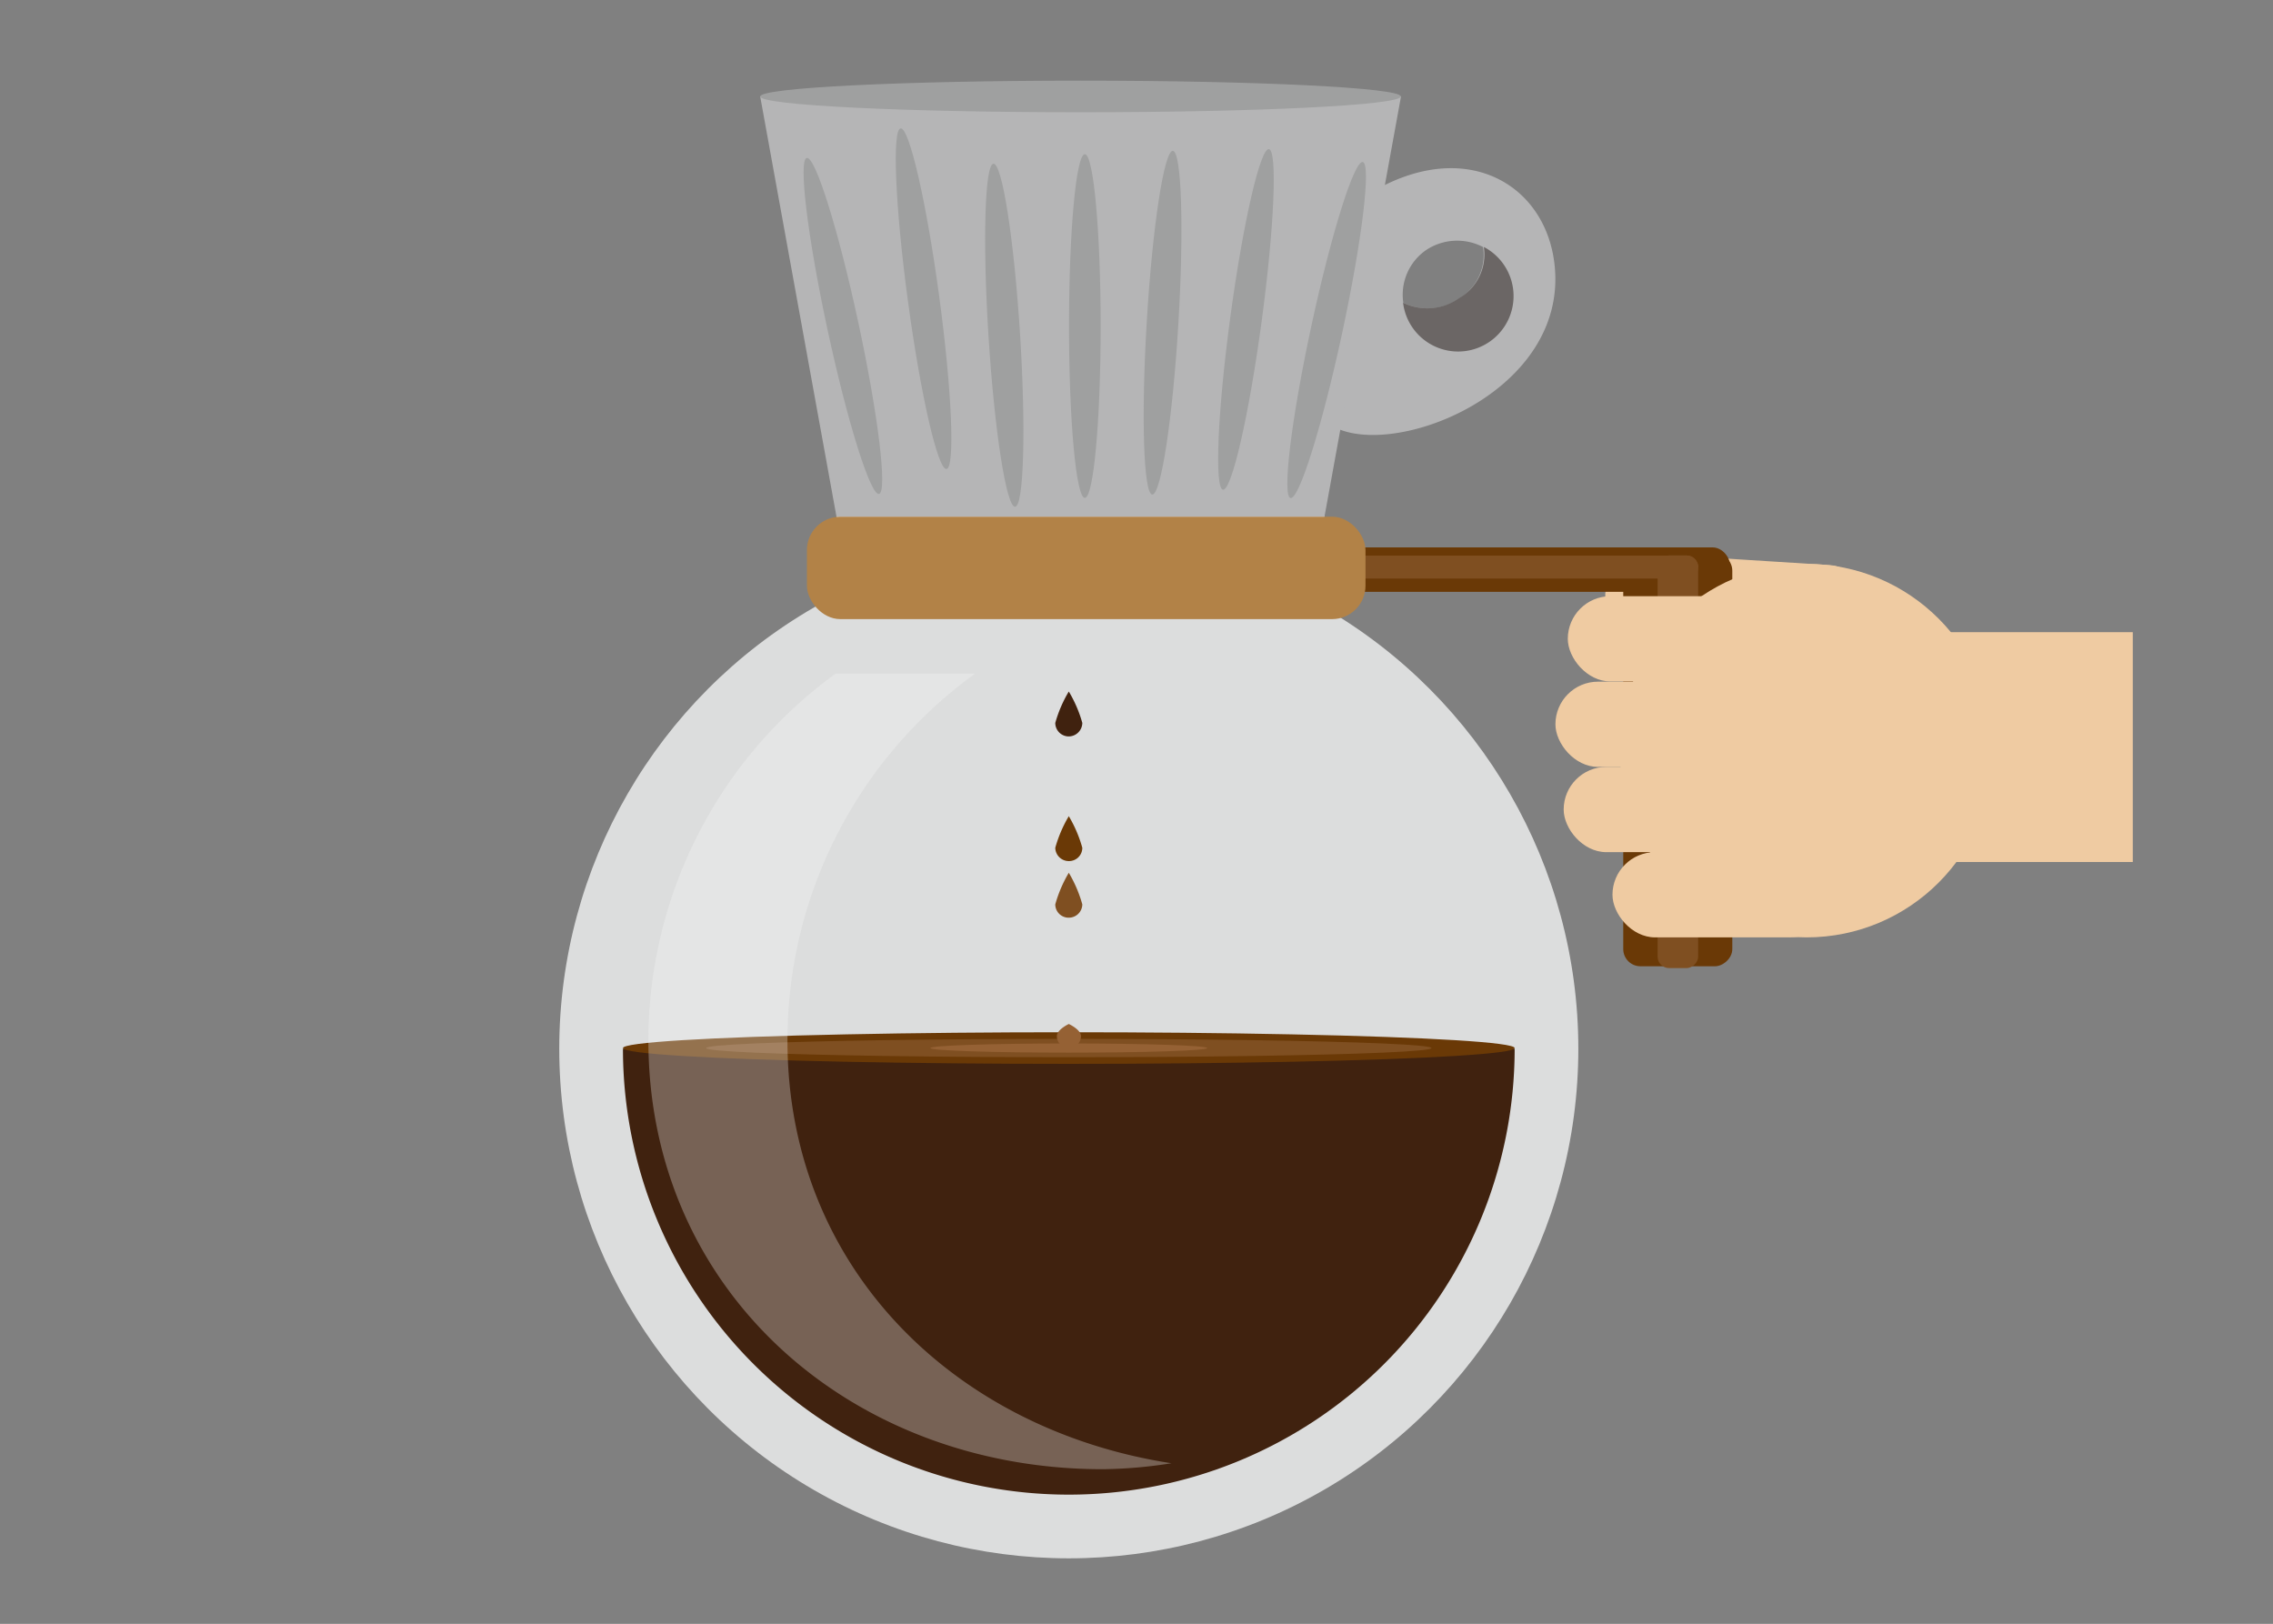 <svg id="圖層_1" data-name="圖層 1" xmlns="http://www.w3.org/2000/svg" viewBox="0 0 99.21 70.87"><rect x="0" y="0" width="99.21" height="70.87" fill="#808080" stroke="none"/><defs><style>.cls-1{fill:#efcba2;}.cls-2{fill:#6a3906;}.cls-3{fill:#7f4f21;}.cls-4{fill:#dcdddd;}.cls-5{fill:#40220f;}.cls-6{fill:#b5b5b6;}.cls-7{fill:#231815;opacity:0.5;}.cls-8{fill:#efefef;}.cls-9{fill:#9fa0a0;}.cls-10{fill:#b28247;}.cls-11{fill:#956134;}.cls-12{fill:#f7f8f8;opacity:0.3;}</style></defs><title>吊牌</title><rect class="cls-1" x="70.05" y="24.42" width="11.57" height="3.72" rx="1.86" ry="1.86" transform="translate(1.81 -4.73) rotate(3.61)"/><rect class="cls-2" x="58.73" y="23.89" width="16.77" height="1.94" rx="0.75" ry="0.75"/><rect class="cls-2" x="64.23" y="30.79" width="18.01" height="4.76" rx="0.75" ry="0.75" transform="translate(40.06 106.4) rotate(-90)"/><rect class="cls-3" x="64.23" y="32.37" width="18.01" height="1.77" rx="0.5" ry="0.5" transform="translate(39.98 106.48) rotate(-90)"/><rect class="cls-3" x="56.12" y="24.25" width="18.01" height="1" rx="0.5" ry="0.5"/><circle class="cls-4" cx="46.65" cy="45.77" r="22.24"/><path class="cls-5" d="M66.11,45.77a19.46,19.46,0,0,1-38.92,0"/><path class="cls-6" d="M67.86,11.63C67.52,8.1,64.08,6,60,8.31L58.28,18.66C61,20,68.39,17.08,67.86,11.63ZM63.72,13a2.41,2.41,0,0,1-2.47.21,2.37,2.37,0,0,1,1-2.3,2.45,2.45,0,0,1,2.48-.13A2.2,2.2,0,0,1,63.72,13Z"/><path class="cls-7" d="M64.77,10.81h0A2.2,2.2,0,0,1,63.71,13a2.41,2.41,0,0,1-2.47.21,2.42,2.42,0,1,0,3.53-2.43Z"/><ellipse class="cls-8" cx="47.16" cy="22.55" rx="10.65" ry="0.69"/><polygon class="cls-6" points="57.81 22.55 36.51 22.55 33.18 4.21 61.15 4.21 57.81 22.55"/><ellipse class="cls-9" cx="47.35" cy="14.23" rx="0.69" ry="7.5"/><ellipse class="cls-9" cx="43.83" cy="14.63" rx="0.69" ry="7.5" transform="translate(-0.83 2.79) rotate(-3.61)"/><ellipse class="cls-9" cx="40.31" cy="13.04" rx="0.69" ry="7.5" transform="translate(-1.38 5.5) rotate(-7.68)"/><ellipse class="cls-9" cx="36.79" cy="14.23" rx="0.69" ry="7.5" transform="translate(-2.17 8.05) rotate(-12.14)"/><ellipse class="cls-9" cx="57.9" cy="14.4" rx="7.5" ry="0.69" transform="translate(31.65 67.98) rotate(-77.86)"/><ellipse class="cls-9" cx="54.38" cy="13.93" rx="7.5" ry="0.69" transform="translate(33.31 65.97) rotate(-82.32)"/><ellipse class="cls-9" cx="50.87" cy="14.23" rx="7.5" ry="0.69" transform="matrix(0.06, -1, 1, 0.06, 33.46, 64.1)"/><ellipse class="cls-9" cx="47.16" cy="4.21" rx="13.98" ry="0.69"/><ellipse class="cls-2" cx="46.65" cy="45.74" rx="19.46" ry="0.69"/><ellipse class="cls-3" cx="46.65" cy="45.74" rx="15.83" ry="0.4"/><rect class="cls-10" x="35.22" y="22.55" width="24.38" height="4.47" rx="1.46" ry="1.46"/><ellipse class="cls-11" cx="46.65" cy="45.74" rx="6.04" ry="0.2"/><path class="cls-11" d="M46.65,44.69s.53.24.53.53a.52.52,0,0,1-.53.52.52.52,0,0,1-.52-.52C46.13,44.93,46.65,44.69,46.65,44.69Z"/><path class="cls-2" d="M47.24,37a.58.58,0,0,1-.59.58.59.59,0,0,1-.59-.58,5.68,5.68,0,0,1,.59-1.38A5.68,5.68,0,0,1,47.24,37Z"/><path class="cls-3" d="M47.24,39.47a.59.59,0,0,1-.59.58.58.58,0,0,1-.59-.58,5.68,5.68,0,0,1,.59-1.38A5.68,5.68,0,0,1,47.24,39.47Z"/><path class="cls-5" d="M47.24,31.55a.6.6,0,0,1-.59.59.59.59,0,0,1-.59-.59,5.58,5.58,0,0,1,.59-1.37A5.58,5.58,0,0,1,47.24,31.55Z"/><path class="cls-12" d="M34.37,45.4a19.74,19.74,0,0,1,8.19-16H36.47a19.81,19.81,0,0,0-8.17,16c0,11,8.88,18.72,19.83,18.72a20.21,20.21,0,0,0,3-.26C41.66,62.4,34.37,55.32,34.37,45.4Z"/><rect class="cls-1" x="70.38" y="37.19" width="9.61" height="3.72" rx="1.86" ry="1.86"/><rect class="cls-1" x="68.25" y="33.47" width="11.75" height="3.72" rx="1.86" ry="1.86"/><rect class="cls-1" x="67.89" y="29.75" width="12.1" height="3.72" rx="1.86" ry="1.86"/><rect class="cls-1" x="68.43" y="26.02" width="11.57" height="3.72" rx="1.86" ry="1.86"/><circle class="cls-1" cx="78.85" cy="32.76" r="8.15"/><rect class="cls-1" x="83.9" y="27.59" width="9.19" height="10.03"/></svg>